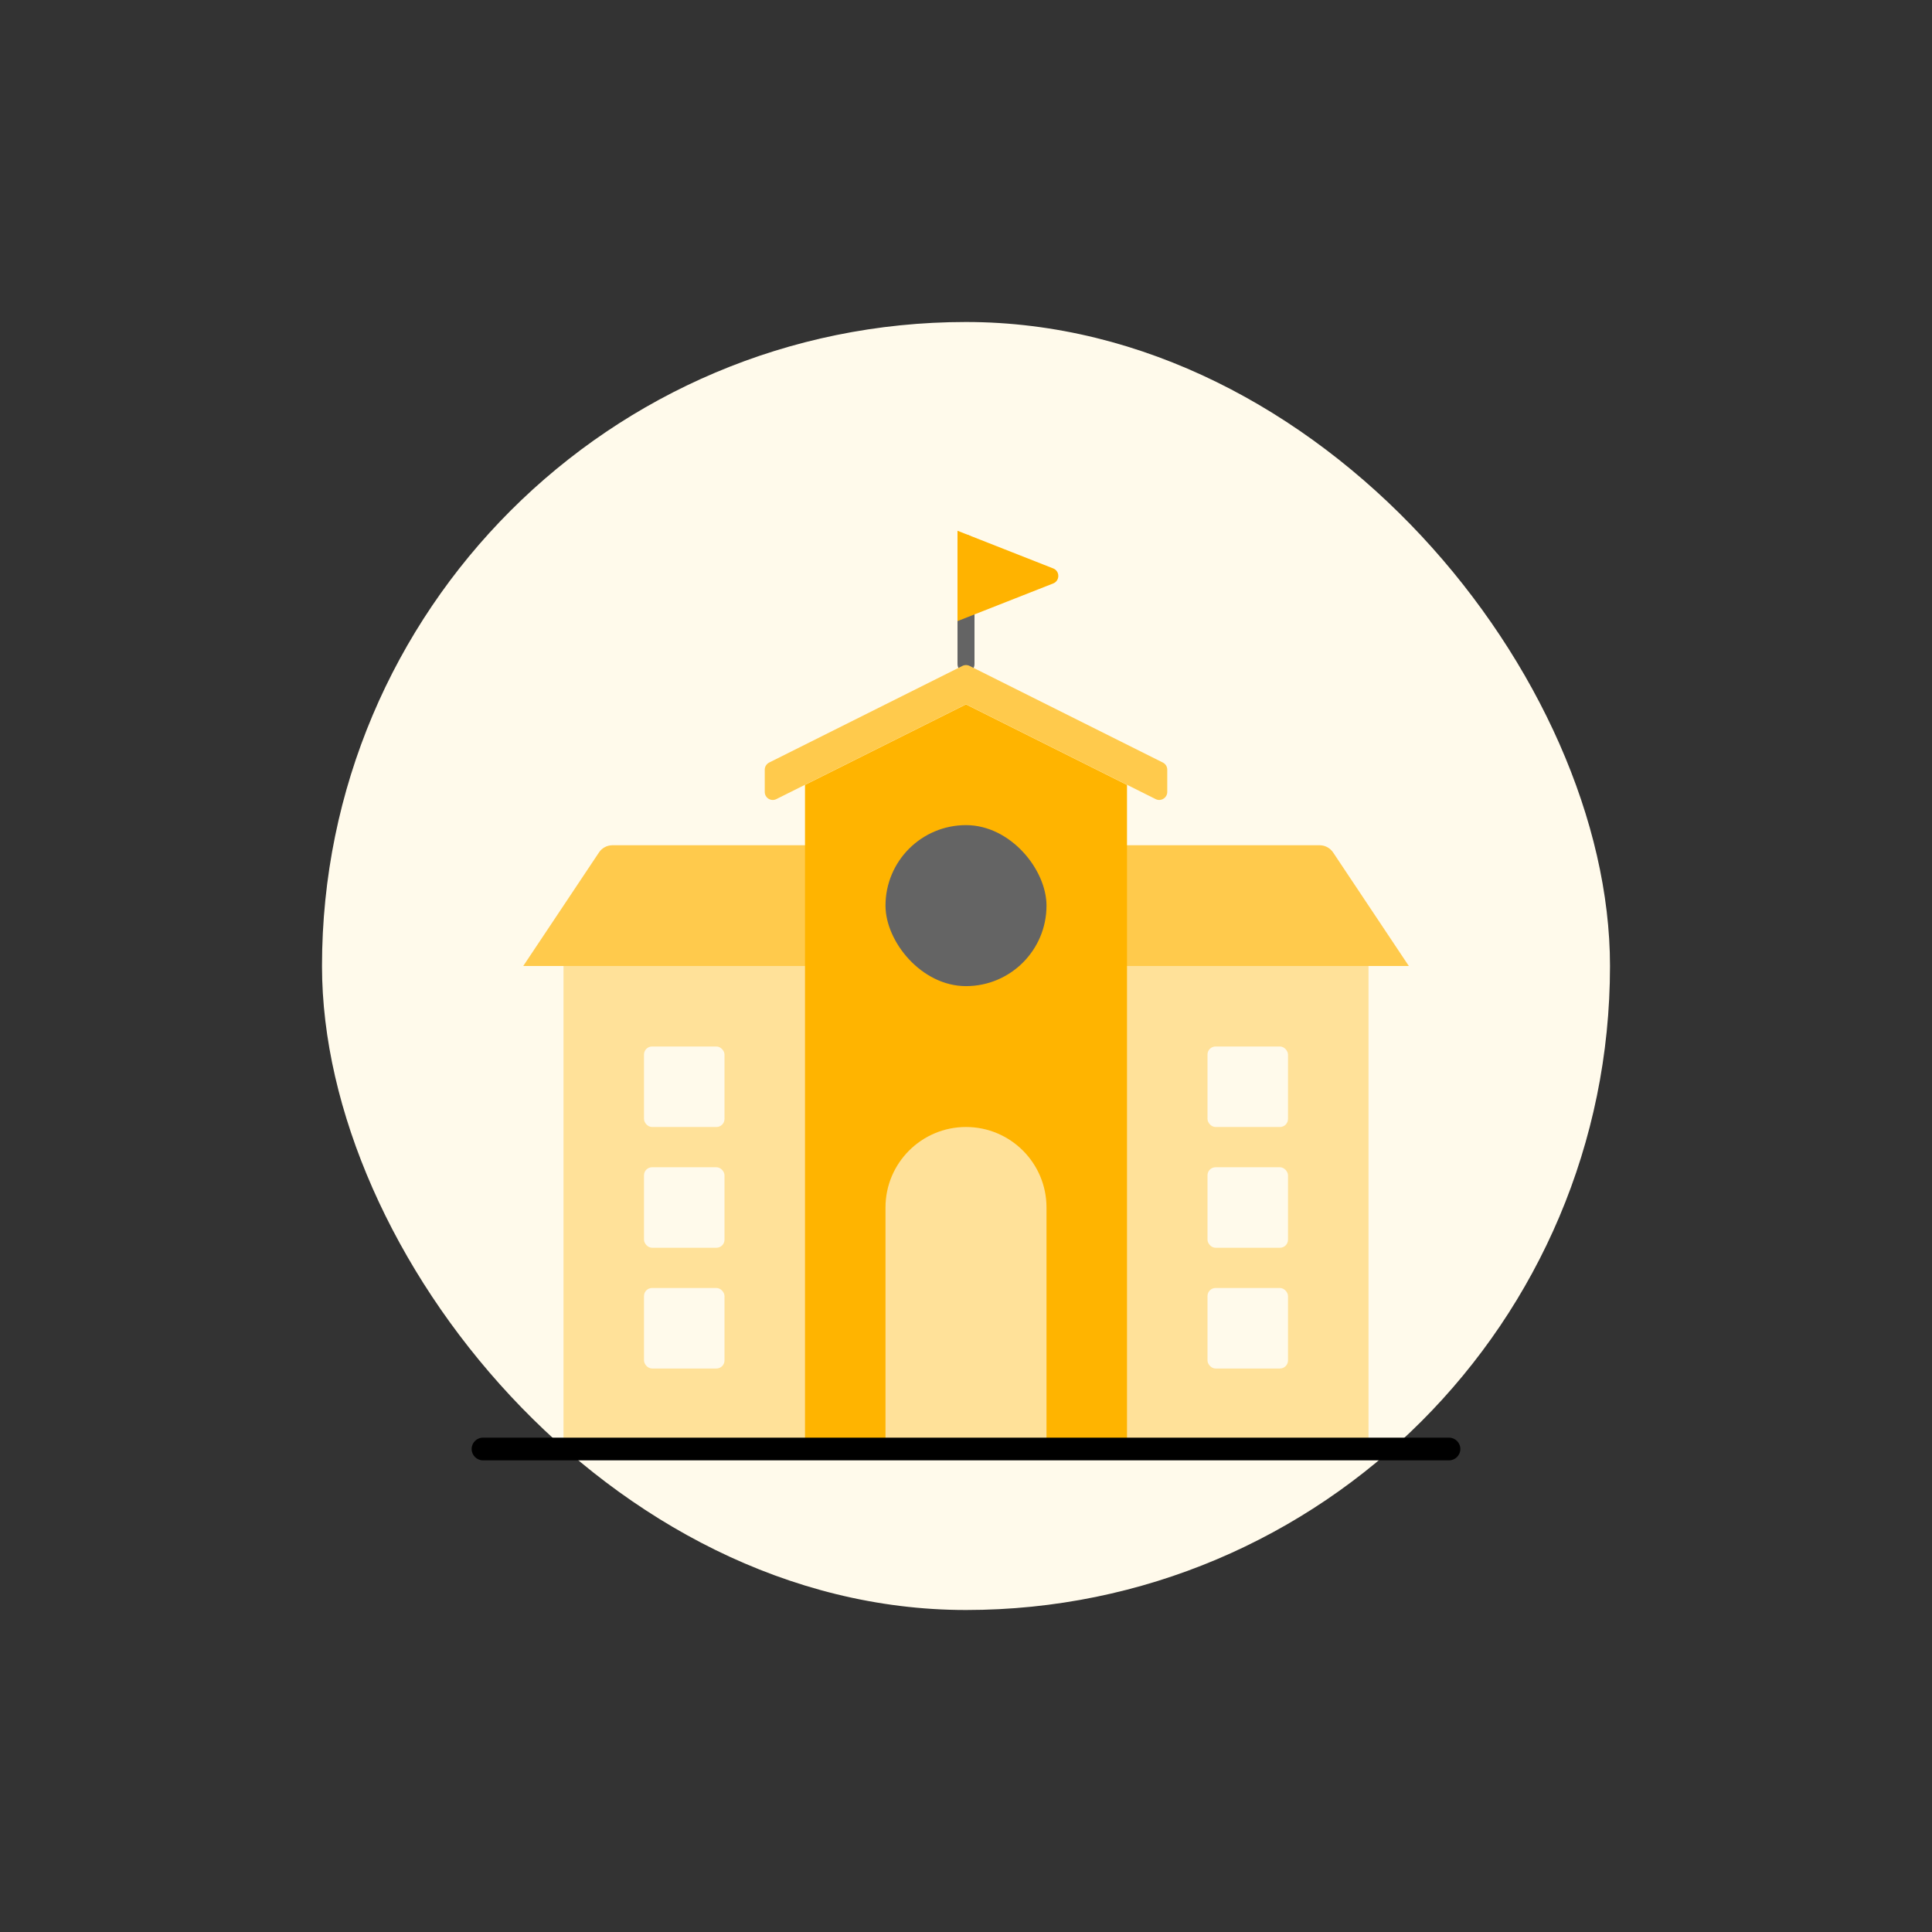 <?xml version="1.0" encoding="UTF-8"?><svg id="Layer_1" xmlns="http://www.w3.org/2000/svg" viewBox="0 0 216 216"><rect x="0" y="0" width="216" height="216" fill="#333333" stroke="none"/><rect x="36" y="36" width="144" height="144" rx="72" ry="72" fill="#fffaeb" stroke-width="0"/><rect x="63" y="108" width="90" height="54" fill="#ffe199" stroke-width="0"/><path d="M157.5,108H58.5l8.47-12.7c.33-.5.9-.8,1.5-.8h79.07c.6,0,1.16.3,1.5.8l8.47,12.7Z" fill="#ffca4c" stroke-width="0"/><polygon points="126 162 90 162 90 87.75 108 78.75 126 87.75 126 162" fill="#ffb400" stroke-width="0"/><path d="M108,75.2c-.53,0-.95-.43-.95-.95v-13.5c0-.53.43-.95.95-.95s.95.43.95.95v13.5c0,.53-.43.95-.95.95Z" fill="#646464" stroke-width="0"/><path d="M99,162h18v-27c0-4.97-4.03-9-9-9h0c-4.97,0-9,4.03-9,9v27Z" fill="#ffe199" stroke-width="0"/><rect x="72" y="130.5" width="9" height="9" rx=".9" ry=".9" fill="#fffaeb" stroke-width="0"/><rect x="135" y="130.5" width="9" height="9" rx=".9" ry=".9" fill="#fffaeb" stroke-width="0"/><rect x="72" y="144" width="9" height="9" rx=".9" ry=".9" fill="#fffaeb" stroke-width="0"/><rect x="135" y="144" width="9" height="9" rx=".9" ry=".9" fill="#fffaeb" stroke-width="0"/><rect x="72" y="117" width="9" height="9" rx=".9" ry=".9" fill="#fffaeb" stroke-width="0"/><rect x="135" y="117" width="9" height="9" rx=".9" ry=".9" fill="#fffaeb" stroke-width="0"/><rect x="99" y="92.25" width="18" height="18" rx="9" ry="9" fill="#646464" stroke-width="0"/><path d="M107.05,59.35v10.09l10.7-4.21c.76-.3.76-1.38,0-1.68l-10.7-4.21Z" fill="#ffb300" stroke-width="0"/><path d="M130,85.25l-21.6-10.8c-.25-.13-.55-.13-.8,0l-21.6,10.8c-.3.15-.5.46-.5.8v2.49c0,.67.7,1.1,1.3.8l21.2-10.6,21.2,10.6c.6.3,1.3-.14,1.3-.8v-2.49c0-.34-.19-.65-.5-.8Z" fill="#ffca4c" stroke-width="0"/><path d="M162,163.27H54c-.7,0-1.27-.57-1.27-1.27s.57-1.27,1.27-1.27h108c.7,0,1.27.57,1.27,1.27s-.57,1.27-1.27,1.27Z" stroke-width="0"/></svg>